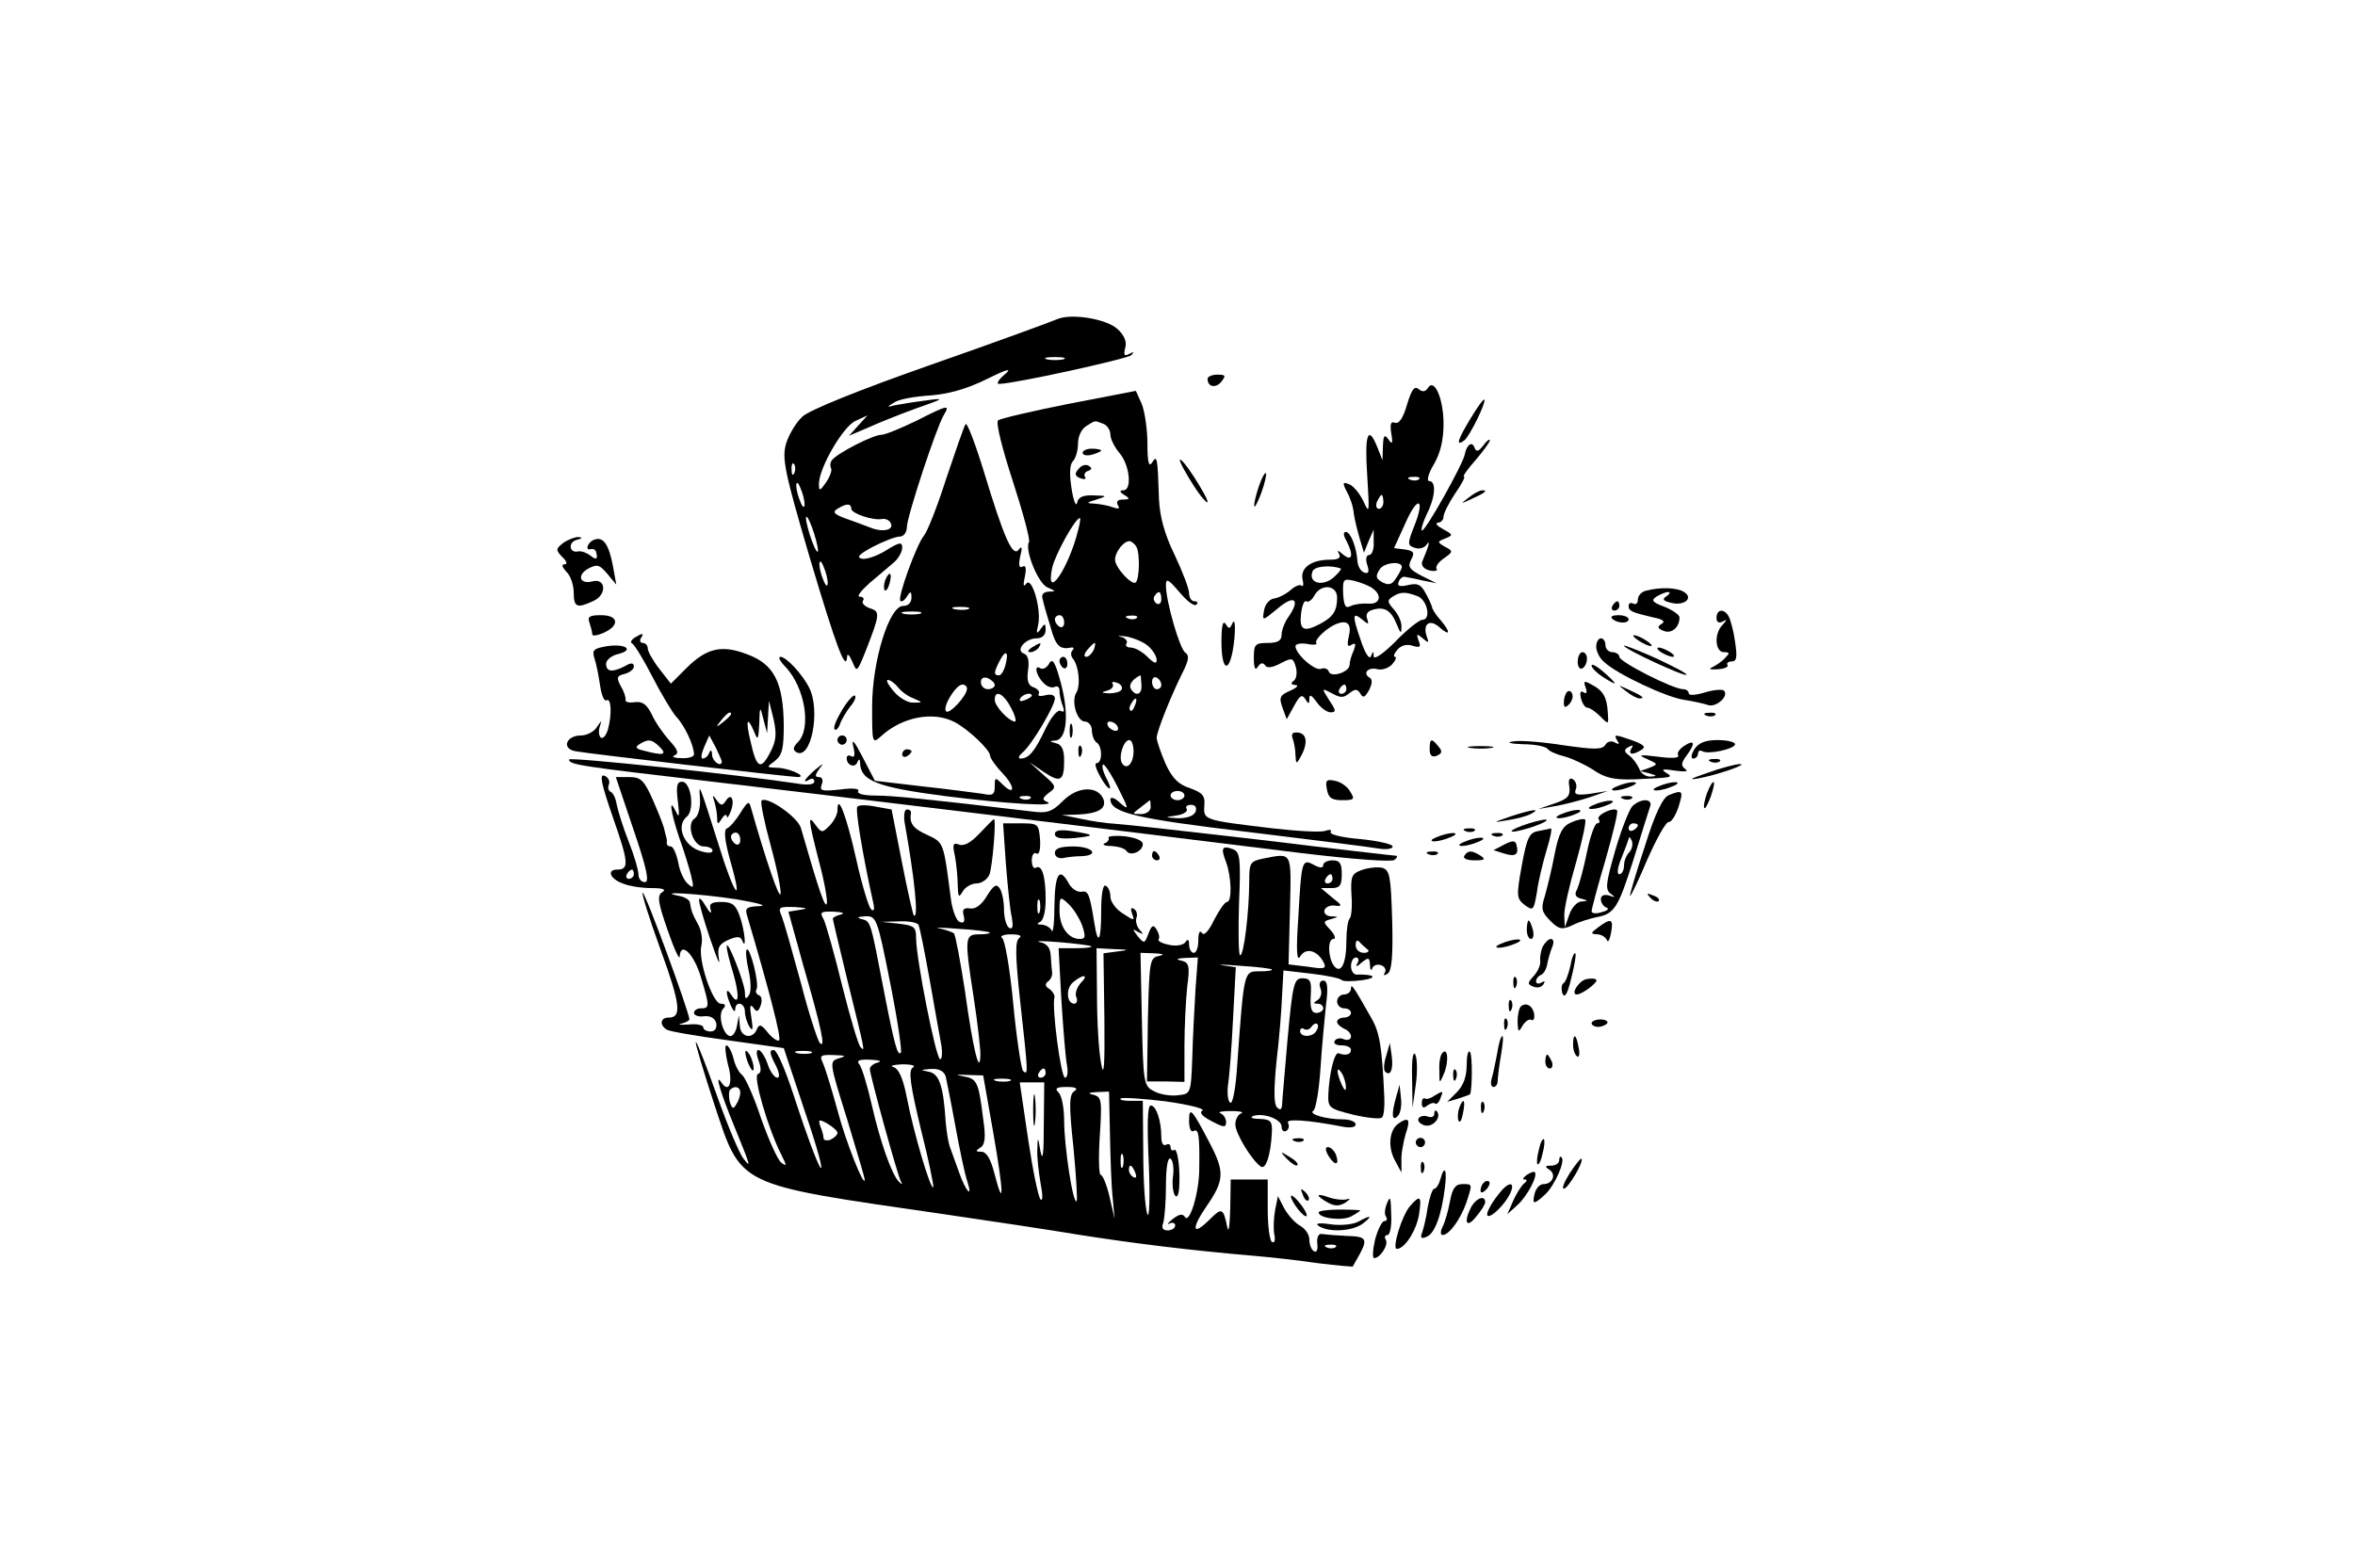 <?xml version="1.0" standalone="no"?>
<!DOCTYPE svg PUBLIC "-//W3C//DTD SVG 20010904//EN"
 "http://www.w3.org/TR/2001/REC-SVG-20010904/DTD/svg10.dtd">
<svg version="1.0" xmlns="http://www.w3.org/2000/svg"
 width="509pt" height="339pt" viewBox="0 0 509 339"
 preserveAspectRatio="xMidYMid meet">

<g transform="translate(0,339) scale(0.1,-0.1)"
fill="#000000" stroke="none">
<path d="M2285 2700 c-11 -5 -134 -50 -274 -99 -154 -54 -263 -98 -277 -112
-14 -13 -29 -39 -35 -58 -9 -32 -4 -59 51 -246 58 -195 79 -251 81 -214 0 7 5
3 11 -11 10 -24 10 -24 28 20 32 82 33 88 10 95 -11 4 -18 11 -15 16 4 5 0 9
-7 9 -7 0 3 13 22 30 19 16 43 36 53 45 9 8 17 22 17 31 0 13 -6 12 -35 -6
-19 -12 -43 -20 -52 -18 -13 3 -6 10 24 26 23 12 49 22 58 22 8 0 15 9 15 20
0 22 63 214 80 243 14 23 9 22 -60 -13 -33 -16 -67 -30 -75 -30 -18 0 -96 -40
-107 -55 -4 -5 -4 -13 -2 -17 3 -4 -2 -18 -10 -30 -14 -20 -16 -21 -16 -4 0
34 52 124 79 136 l26 12 -20 -22 -20 -22 40 17 c22 10 69 29 105 42 63 22 63
23 20 17 -25 -3 -54 -8 -65 -10 -19 -5 -19 -4 -2 6 10 7 45 13 77 15 40 3 79
14 122 35 46 23 57 25 39 10 -13 -11 -18 -20 -12 -20 32 0 277 54 286 62 7 8
6 8 -4 3 -11 -6 -13 -3 -9 13 4 13 -2 27 -16 40 -24 23 -101 35 -131 22z m13
-87 c-10 -2 -26 -2 -35 0 -10 3 -2 5 17 5 19 0 27 -2 18 -5z m-581 -245 c-3
-8 -6 -5 -6 6 -1 11 2 17 5 13 3 -3 4 -12 1 -19z m22 -68 c0 -9 -4 -8 -9 5 -5
11 -9 27 -9 35 0 9 4 8 9 -5 5 -11 9 -27 9 -35z m101 -10 c0 -10 47 -26 67
-22 6 1 14 -2 17 -7 11 -16 -14 -23 -42 -12 -15 6 -40 15 -57 21 -23 9 -26 13
-15 20 19 12 30 12 30 0z m-72 -90 c0 -8 -6 1 -13 20 -7 19 -13 42 -13 50 0 8
6 -1 13 -20 7 -19 13 -42 13 -50z m21 -70 c0 -9 -4 -8 -9 5 -5 11 -9 27 -9 35
0 9 4 8 9 -5 5 -11 9 -27 9 -35z"/>
<path d="M2610 2571 c0 -18 18 -21 30 -6 10 13 9 15 -9 15 -11 0 -21 -4 -21
-9z"/>
<path d="M3041 2515 c-8 -28 -17 -42 -26 -39 -9 4 -11 -3 -8 -23 4 -22 2 -25
-6 -13 -9 12 -11 9 -12 -15 l-1 -30 -11 28 c-20 50 -28 28 -22 -60 5 -82 5
-86 -8 -57 -8 17 -22 34 -31 37 -14 6 -15 3 -5 -16 7 -12 14 -33 15 -47 2 -14
8 -38 13 -55 l9 -30 10 25 11 25 0 -27 c1 -16 -4 -28 -10 -28 -6 0 -8 -9 -4
-21 5 -15 3 -20 -6 -17 -8 3 -14 13 -15 24 -2 31 -15 64 -25 64 -6 0 -6 -7 1
-19 16 -31 13 -46 -7 -30 -11 10 -14 10 -9 2 5 -9 -1 -13 -19 -13 -40 0 -64
-17 -60 -41 3 -12 2 -19 -2 -15 -4 3 -14 -1 -24 -10 -9 -8 -26 -17 -36 -18
-10 -2 -19 -13 -21 -26 -4 -23 -4 -23 29 4 36 31 50 21 25 -16 -9 -12 -16 -30
-16 -40 0 -13 -8 -18 -30 -18 -27 0 -30 -3 -30 -32 0 -23 3 -29 9 -19 5 8 11
9 15 3 4 -7 15 -6 34 4 25 13 27 12 33 -9 3 -12 1 -25 -5 -29 -7 -5 -6 -8 4
-9 8 0 3 -6 -11 -12 -23 -10 -25 -15 -17 -37 l9 -25 16 29 c12 22 17 26 24 15
7 -12 9 -12 9 1 0 10 5 7 16 -8 8 -12 22 -22 30 -22 12 0 12 4 -3 26 -17 27
-17 27 6 15 18 -10 25 -10 37 0 13 10 17 10 24 0 6 -11 10 -9 19 7 7 14 8 23
1 27 -16 10 -2 24 18 18 10 -2 24 3 31 11 8 9 10 16 6 16 -4 0 -2 7 5 15 8 10
21 13 33 9 16 -5 19 -3 13 11 -5 15 -4 16 9 5 13 -11 14 -10 9 3 -10 28 6 40
27 21 24 -21 25 -11 2 16 -10 11 -18 24 -18 28 -1 4 -7 18 -14 30 -10 19 -18
22 -38 17 -18 -4 -24 -2 -20 7 2 7 9 12 13 11 5 -1 23 -4 39 -8 l30 -6 -32 16
c-27 14 -31 20 -23 35 8 15 6 19 -13 22 l-24 3 25 55 c27 61 43 52 18 -9 -14
-36 -14 -40 1 -45 9 -4 21 -1 26 6 9 13 6 -1 -9 -36 -3 -8 3 -16 15 -19 12 -3
19 -1 16 3 -3 5 4 15 16 23 20 14 20 16 2 25 -17 10 -17 11 1 18 17 7 17 8 -5
20 -13 7 -18 13 -11 14 6 0 12 6 12 13 0 7 11 29 25 50 14 20 23 37 19 37 -3
0 8 16 25 35 17 20 31 39 31 43 0 4 -7 -1 -14 -11 -10 -13 -15 -15 -19 -5 -5
15 -17 7 -21 -14 -3 -20 -87 -170 -93 -165 -2 3 3 19 11 36 18 35 21 71 5 71
-6 0 -2 16 10 36 14 24 21 52 21 88 0 54 -20 100 -34 77 -5 -8 -12 -9 -20 -2
-9 7 -15 -1 -25 -34z m26 -161 c-3 -3 -12 -4 -19 -1 -8 3 -5 6 6 6 11 1 17 -2
13 -5z m-77 -49 c0 -8 -4 -15 -10 -15 -5 0 -7 7 -4 15 4 8 8 15 10 15 2 0 4
-7 4 -15z m40 -141 c0 -2 -5 -13 -12 -23 -9 -15 -16 -17 -30 -10 -14 8 -16 13
-6 28 9 15 48 19 48 5z m-132 -3 c2 0 -3 -8 -12 -16 -24 -25 -60 -17 -49 10 4
11 38 14 61 6z m70 -44 c20 -15 14 -34 -10 -32 -13 1 -30 -1 -38 -5 -12 -6
-15 -1 -17 26 -1 32 0 34 25 28 15 -4 33 -11 40 -17z m-78 -19 c0 -29 -9 -42
-37 -57 -35 -18 -45 -14 -41 22 2 17 7 30 11 27 5 -3 13 3 18 13 15 26 49 22
49 -5z m174 3 c21 -8 30 -51 10 -51 -6 0 -33 -21 -58 -47 -26 -26 -46 -40 -47
-32 0 12 -1 12 -6 0 -3 -8 -13 7 -22 35 -19 55 -18 62 4 44 13 -11 14 -10 10
2 -4 10 1 17 13 20 25 7 39 -2 51 -32 8 -20 10 -21 10 -6 1 11 -7 28 -16 38
-15 17 -15 20 -3 28 17 11 28 11 54 1z m-149 -88 c-4 -18 -2 -23 6 -17 9 5 10
2 5 -12 -5 -10 -9 -25 -9 -31 0 -16 -40 -29 -45 -15 -2 6 -9 9 -17 6 -13 -5
-55 32 -55 49 0 5 11 7 25 5 13 -3 23 -2 20 2 -5 7 25 35 46 42 22 8 31 -2 24
-29z m-5 -113 c0 -5 -5 -10 -11 -10 -5 0 -7 5 -4 10 3 6 8 10 11 10 2 0 4 -4
4 -10z"/>
<path d="M2310 2517 c-80 -16 -149 -32 -153 -36 -5 -5 10 -64 32 -131 22 -68
38 -127 35 -132 -10 -16 20 -90 40 -98 18 -8 19 -9 3 -9 -13 -1 -17 -7 -13
-18 2 -10 10 -37 17 -60 11 -40 20 -48 44 -43 6 1 7 -2 3 -6 -4 -4 -4 -12 1
-18 13 -16 17 -59 7 -74 -11 -19 2 -62 19 -62 8 0 15 -9 15 -19 0 -11 5 -23
10 -26 13 -8 13 -45 0 -45 -5 0 -1 -13 8 -29 19 -34 30 -34 12 -1 -6 12 -9 24
-6 27 2 3 17 -19 32 -49 24 -48 25 -51 5 -34 -11 11 -21 14 -21 8 0 -29 55
-42 300 -71 140 -17 267 -33 283 -36 15 -2 27 0 27 5 0 5 -31 12 -70 16 -38 3
-67 10 -64 15 3 5 -2 6 -11 3 -9 -4 -59 -1 -113 5 -151 18 -151 18 -149 49 2
22 -4 28 -31 38 -25 8 -38 21 -53 53 -10 24 -19 49 -19 56 0 13 30 89 57 143
12 24 14 35 5 41 -12 7 -42 111 -42 145 0 17 5 14 29 -14 16 -19 32 -32 37
-27 4 4 2 7 -4 7 -7 0 -12 8 -12 18 0 9 -14 46 -31 82 -22 45 -32 82 -34 120
-3 93 -4 97 -15 80 -7 -11 -10 1 -10 41 0 31 -6 70 -12 85 l-13 29 -145 -28z
m74 -43 c9 -3 16 -14 16 -24 0 -9 9 -27 20 -40 22 -26 27 -80 8 -80 -9 0 -8
-4 2 -10 13 -8 12 -10 -3 -10 -11 0 -15 -4 -11 -12 5 -8 2 -9 -10 -5 -10 4
-27 7 -39 8 -20 1 -20 2 3 9 24 8 24 8 -7 9 -22 1 -33 -4 -35 -16 -2 -10 -8 4
-12 31 -5 31 -4 52 3 59 6 6 11 23 11 39 0 15 8 31 18 37 21 13 17 12 36 5z
m-54 -231 c-21 -84 -71 -155 -56 -81 6 28 50 108 60 108 2 0 0 -12 -4 -27z
m126 -35 c8 -13 7 -68 -1 -77 -8 -8 -45 32 -45 49 0 16 18 40 31 40 4 0 11 -5
15 -12z m54 -114 c0 -8 -5 -12 -10 -9 -6 4 -8 11 -5 16 9 14 15 11 15 -7z
m-210 -50 c0 -8 -4 -12 -10 -9 -5 3 -10 10 -10 16 0 5 5 9 10 9 6 0 10 -7 10
-16z m157 10 c-3 -3 -12 -4 -19 -1 -8 3 -5 6 6 6 11 1 17 -2 13 -5z m25 -61
c10 -9 18 -22 18 -30 0 -9 -6 -7 -20 7 -11 11 -27 20 -36 20 -8 0 -13 4 -9 9
3 5 -3 12 -12 14 -10 2 -5 3 11 1 16 -3 38 -12 48 -21z m-118 -8 c-4 -8 -11
-15 -16 -15 -6 0 -5 6 2 15 7 8 14 15 16 15 2 0 1 -7 -2 -15z m103 -75 c2 -22
-12 -27 -23 -9 -5 9 5 22 21 29 1 0 1 -9 2 -20z m43 -1 c0 -5 -4 -9 -10 -9 -5
0 -10 7 -10 16 0 8 5 12 10 9 6 -3 10 -10 10 -16z m-86 -10 c-3 -5 -15 -8 -27
-8 -17 1 -18 2 -4 6 9 2 15 9 12 14 -3 5 1 6 9 3 9 -3 13 -10 10 -15z m29 -34
c-3 -9 -8 -14 -10 -11 -3 3 -2 9 2 15 9 16 15 13 8 -4z m-38 -45 c3 -5 2 -10
-4 -10 -5 0 -13 5 -16 10 -3 6 -2 10 4 10 5 0 13 -4 16 -10z m35 -54 c0 -27
-15 -42 -25 -26 -8 13 3 50 16 50 5 0 9 -11 9 -24z m110 -96 c0 -5 -7 -10 -15
-10 -8 0 -15 5 -15 10 0 6 7 10 15 10 8 0 15 -4 15 -10z m-73 -25 c0 -8 -9
-15 -21 -15 -20 0 -20 0 0 15 10 8 19 15 20 15 0 0 1 -7 1 -15z m97 -10 c-4
-9 -18 -14 -38 -14 -30 2 -30 2 -3 6 15 2 25 9 22 14 -4 5 1 9 9 9 10 0 13 -6
10 -15z"/>
<path d="M2340 2411 c0 -5 9 -7 20 -4 11 3 20 7 20 9 0 2 -9 4 -20 4 -11 0
-20 -4 -20 -9z"/>
<path d="M2331 2376 c-9 -10 -8 -15 4 -20 9 -3 14 -2 10 3 -3 5 0 11 7 13 8 3
9 6 1 11 -6 4 -16 1 -22 -7z"/>
<path d="M3177 2483 c-27 -45 -31 -59 -12 -45 11 8 48 83 43 88 -2 2 -16 -18
-31 -43z"/>
<path d="M2087 2473 c-4 -6 -22 -59 -42 -118 -19 -60 -41 -115 -48 -123 -16
-19 -58 -135 -51 -141 3 -3 9 1 14 9 8 13 10 12 10 -2 0 -11 -7 -18 -18 -18
-30 0 -67 -119 -67 -217 0 -81 0 -82 20 -64 45 41 112 54 158 30 29 -15 77
-60 77 -73 0 -5 12 -22 27 -38 28 -29 27 -51 -1 -23 -15 15 -16 15 -16 -5 0
-18 -4 -21 -27 -16 -16 2 -74 10 -130 16 l-102 12 -27 52 c-17 33 -24 41 -20
23 5 -19 3 -26 -4 -22 -5 3 -10 2 -10 -4 0 -16 18 -22 23 -9 4 9 6 7 6 -3 2
-37 37 -51 183 -70 135 -17 249 -24 220 -12 -10 4 -9 8 5 19 17 12 16 15 -12
39 l-30 27 31 -21 c36 -24 44 -20 44 25 0 23 -5 34 -17 37 -15 4 -16 5 -2 6
25 2 30 57 12 124 -12 45 -18 55 -25 43 -5 -9 -13 -14 -19 -11 -15 10 -10 -15
6 -31 8 -9 19 -12 25 -9 5 3 10 0 10 -9 0 -8 3 -22 7 -32 4 -11 3 -15 -4 -11
-7 4 -21 -13 -34 -40 -23 -48 -35 -63 -54 -63 -5 1 -3 6 5 13 19 15 70 101 70
117 0 7 -8 10 -20 7 -11 -3 -18 -2 -15 3 3 4 -2 11 -11 14 -12 4 -15 15 -12
37 3 20 0 33 -9 36 -19 7 3 33 28 33 11 0 19 7 19 18 0 15 -2 15 -11 2 -8 -12
-10 -10 -5 10 7 34 -14 105 -26 88 -6 -8 -7 -3 -3 15 4 19 2 26 -5 22 -7 -4
-9 3 -5 22 5 19 4 24 -3 15 -13 -18 -32 25 -75 167 -19 62 -37 109 -40 104z
m6 -400 c-7 -2 -21 -2 -30 0 -10 3 -4 5 12 5 17 0 24 -2 18 -5z m-105 -10
c-10 -2 -26 -2 -35 0 -10 3 -2 5 17 5 19 0 27 -2 18 -5z m185 -111 c-3 -12 -9
-22 -14 -22 -12 0 -11 7 2 32 13 25 20 19 12 -10z m-23 -43 c0 -5 -7 -9 -15
-9 -8 0 -15 7 -15 15 0 9 6 12 15 9 8 -4 15 -10 15 -15z m-209 -5 c7 -9 22
-20 34 -24 20 -9 20 -9 -1 -9 -11 -1 -30 10 -42 24 -12 14 -18 25 -13 25 5 0
15 -7 22 -16z m149 -3 c0 -15 -38 -56 -45 -49 -9 9 21 58 35 58 6 0 10 -4 10
-9z m95 -41 c9 -16 12 -30 9 -30 -13 0 -44 33 -44 47 0 23 19 14 35 -17z m45
26 c0 -2 -7 -7 -16 -10 -8 -3 -12 -2 -9 4 6 10 25 14 25 6z m-3 -222 c-3 -3
-12 -4 -19 -1 -8 3 -5 6 6 6 11 1 17 -2 13 -5z"/>
<path d="M2550 2395 c0 -5 14 -30 30 -55 16 -25 30 -40 30 -35 0 6 -14 30 -30
55 -16 25 -30 41 -30 35z"/>
<path d="M2721 2339 c-6 -18 -11 -37 -10 -43 0 -6 7 7 15 28 8 22 12 41 10 43
-2 2 -9 -10 -15 -28z"/>
<path d="M3174 2314 c-18 -14 -18 -14 6 -3 31 14 36 19 24 19 -6 0 -19 -7 -30
-16z"/>
<path d="M1217 2216 c-16 -13 -16 -15 -2 -30 10 -9 12 -16 5 -16 -7 0 -5 -6 4
-16 9 -8 16 -29 16 -45 0 -32 7 -35 43 -18 29 13 27 50 -3 42 -27 -7 -34 14
-8 28 19 10 24 8 41 -12 l19 -23 -7 39 c-9 48 -21 66 -41 58 -14 -5 -21 -25
-6 -20 4 1 8 -1 10 -5 5 -17 1 -20 -12 -9 -8 6 -19 10 -26 9 -20 -5 -23 20 -3
25 12 3 13 5 3 6 -8 0 -23 -6 -33 -13z"/>
<path d="M1913 2135 c-3 -9 -3 -18 -1 -21 3 -3 8 4 11 16 6 23 -1 27 -10 5z"/>
<path d="M3558 2113 c-10 -2 -18 -11 -18 -19 0 -8 -4 -12 -10 -9 -5 3 -10 1
-10 -5 0 -11 7 -14 54 -25 21 -4 26 -9 17 -14 -10 -6 -8 -10 5 -15 17 -7 34 8
34 29 0 6 -15 16 -32 23 -27 10 -30 14 -18 22 8 5 20 10 25 10 6 0 4 -4 -3 -9
-10 -6 -8 -10 9 -14 29 -8 50 10 29 23 -15 10 -52 11 -82 3z"/>
<path d="M3485 2080 c-3 -5 -1 -10 4 -10 6 0 11 5 11 10 0 6 -2 10 -4 10 -3 0
-8 -4 -11 -10z"/>
<path d="M3710 2054 c0 -9 5 -12 13 -8 10 6 10 4 0 -7 -19 -19 -16 -59 3 -59
13 0 13 -2 2 -13 -7 -8 -20 -16 -28 -20 -8 -3 -3 -5 12 -4 15 1 24 5 22 9 -3
4 1 8 9 8 11 0 12 10 7 43 -3 23 -10 48 -14 55 -10 17 -26 15 -26 -4z"/>
<path d="M1274 2044 c3 -9 6 -20 6 -25 0 -5 11 -3 25 3 35 16 32 38 -6 38 -24
0 -30 -3 -25 -16z"/>
<path d="M3484 2053 c10 -11 36 -12 36 -2 0 5 -10 9 -22 9 -12 0 -18 -3 -14
-7z"/>
<path d="M2640 2003 c0 -58 14 -71 24 -22 7 38 7 80 -1 60 -5 -11 -7 -11 -14
0 -6 9 -9 -5 -9 -38z"/>
<path d="M1371 2011 c-7 -5 -9 -10 -5 -12 5 -2 25 -35 44 -72 19 -37 43 -77
52 -87 18 -19 38 -62 38 -81 0 -5 -12 -9 -27 -8 -16 0 -22 3 -15 6 10 4 7 12
-11 32 -13 14 -31 40 -38 56 -11 22 -20 29 -37 27 -12 -2 -21 0 -20 5 1 4 -3
18 -10 29 -10 19 -9 23 8 27 11 3 20 10 20 16 0 8 -6 9 -19 1 -27 -14 -41 -13
-41 5 0 8 12 18 26 21 36 9 16 23 -24 17 -29 -5 -33 -8 -27 -27 4 -11 9 -38
12 -58 3 -21 9 -35 14 -32 10 6 12 -30 3 -63 -4 -13 -10 -20 -15 -18 -4 3 -6
13 -3 23 5 16 5 16 -6 0 -6 -10 -22 -18 -34 -18 -32 0 -43 -28 -13 -34 24 -5
465 -56 482 -56 21 1 -21 20 -45 20 -24 1 -24 1 -5 15 16 13 19 27 19 78 -1
91 -21 131 -78 152 -56 22 -89 14 -133 -30 l-33 -33 -25 32 c-14 18 -25 38
-25 44 0 7 -5 12 -11 12 -5 0 -7 5 -4 10 8 12 4 12 -14 1z m293 -249 c-20 -38
-29 -33 -42 26 -11 46 -7 55 8 20 8 -20 9 -18 11 17 1 39 2 39 9 10 l8 -30 2
35 2 35 10 -40 c7 -32 6 -47 -8 -73z m-84 84 c0 -2 -8 -10 -17 -17 -16 -13
-17 -12 -4 4 13 16 21 21 21 13z m-20 -102 c0 -14 -20 -1 -21 14 0 10 -3 12
-6 5 -2 -7 -9 -13 -14 -13 -5 0 -3 11 3 25 l11 25 14 -26 c7 -15 13 -28 13
-30z m-134 31 c17 -17 7 -19 -34 -8 -18 4 -20 8 -10 14 19 12 27 11 44 -6z"/>
<path d="M3530 2016 c0 -3 9 -10 20 -16 11 -6 20 -8 20 -6 0 3 -9 10 -20 16
-11 6 -20 8 -20 6z"/>
<path d="M3450 1992 c0 -11 8 -26 18 -34 28 -26 135 -76 172 -81 19 -3 42 -8
51 -11 17 -7 47 19 35 31 -3 3 -22 2 -41 -4 -20 -6 -35 -7 -35 -2 0 5 -6 9
-12 9 -22 0 -138 59 -138 70 0 5 -7 10 -15 10 -8 0 -15 7 -15 15 0 8 -4 15
-10 15 -5 0 -10 -8 -10 -18z"/>
<path d="M2230 1990 c-9 -6 -10 -10 -3 -10 6 0 15 5 18 10 8 12 4 12 -15 0z"/>
<path d="M3510 1994 c0 -7 130 -67 135 -63 2 3 -28 18 -66 36 -38 17 -69 29
-69 27z"/>
<path d="M3590 1980 c8 -5 20 -10 25 -10 6 0 3 5 -5 10 -8 5 -19 10 -25 10 -5
0 -3 -5 5 -10z"/>
<path d="M3410 1959 c0 -11 5 -17 10 -14 6 3 10 13 10 21 0 8 -4 14 -10 14 -5
0 -10 -9 -10 -21z"/>
<path d="M1698 1948 c42 -45 56 -132 27 -162 -11 -11 -12 -17 -4 -22 32 -19
53 90 28 139 -15 30 -50 67 -62 67 -6 0 -1 -10 11 -22z"/>
<path d="M2290 1961 c0 -6 4 -12 8 -15 5 -3 9 1 9 9 0 8 -4 15 -9 15 -4 0 -8
-4 -8 -9z"/>
<path d="M3440 1951 c0 -5 11 -16 25 -25 14 -9 25 -15 25 -13 0 2 -11 13 -25
25 -14 12 -25 18 -25 13z"/>
<path d="M3427 1904 c4 -11 2 -15 -4 -11 -7 5 -9 0 -6 -13 3 -11 9 -20 14 -20
5 0 17 -8 28 -19 18 -18 18 -18 16 9 -2 33 -10 47 -35 60 -16 9 -18 8 -13 -6z"/>
<path d="M3514 1896 c11 -9 24 -16 30 -16 12 0 7 5 -24 19 -24 11 -24 11 -6
-3z"/>
<path d="M3387 1894 c-4 -4 -7 -14 -7 -23 0 -11 3 -12 11 -4 6 6 10 16 7 23
-2 6 -7 8 -11 4z"/>
<path d="M1820 1855 c-12 -20 -20 -39 -16 -42 3 -3 9 3 12 13 4 10 14 27 22
37 8 9 13 20 10 23 -3 3 -16 -11 -28 -31z"/>
<path d="M3688 1843 c7 -3 16 -2 19 1 4 3 -2 6 -13 5 -11 0 -14 -3 -6 -6z"/>
<path d="M2312 1810 c0 -14 2 -19 5 -12 2 6 2 18 0 25 -3 6 -5 1 -5 -13z"/>
<path d="M2794 1793 c3 -8 6 -24 6 -36 1 -18 2 -19 9 -7 18 30 17 53 -2 56
-13 2 -17 -2 -13 -13z"/>
<path d="M1810 1790 c0 -5 5 -10 10 -10 6 0 10 5 10 10 0 6 -4 10 -10 10 -5 0
-10 -4 -10 -10z"/>
<path d="M3496 1788 c5 -7 3 -8 -6 -3 -7 4 -16 2 -20 -5 -7 -11 -23 -11 -92
-1 -45 7 -94 11 -108 8 -15 -2 -7 -5 22 -6 26 0 49 -5 53 -10 3 -5 19 -12 35
-16 16 -4 44 -17 63 -29 26 -18 45 -22 88 -21 88 4 86 4 69 15 -11 7 -5 8 20
4 22 -3 30 -2 23 3 -10 7 -10 13 2 29 20 27 18 36 -4 22 -11 -7 -17 -16 -14
-21 4 -6 -14 -7 -43 -3 -41 5 -45 4 -24 -5 24 -11 24 -11 5 -19 l-20 -7 20 -5
c17 -5 17 -6 2 -7 -10 0 -21 7 -24 17 -4 9 -13 22 -21 28 -12 9 -13 13 -2 19
9 5 11 4 6 -3 -8 -14 3 -15 22 -3 10 6 5 11 -19 20 -40 14 -42 14 -33 -1z"/>
<path d="M3090 1770 c0 -13 5 -18 15 -14 12 5 13 10 4 20 -15 19 -19 18 -19
-6z"/>
<path d="M3662 1770 c-7 -12 -8 -20 -2 -20 5 0 10 5 10 11 0 5 4 8 9 5 13 -8
71 5 71 15 0 5 -17 9 -38 9 -26 0 -41 -6 -50 -20z"/>
<path d="M2331 1764 c0 -11 3 -14 6 -6 3 7 2 16 -1 19 -3 4 -6 -2 -5 -13z"/>
<path d="M3178 1773 c12 -2 32 -2 45 0 12 2 2 4 -23 4 -25 0 -35 -2 -22 -4z"/>
<path d="M1950 1759 c0 -5 5 -7 10 -4 6 3 10 8 10 11 0 2 -4 4 -10 4 -5 0 -10
-5 -10 -11z"/>
<path d="M1230 1748 c0 -11 18 -14 310 -48 239 -28 746 -89 1270 -154 116 -14
199 -20 204 -15 6 5 7 9 3 9 -4 0 -135 15 -290 34 -155 18 -298 34 -317 35
-19 1 -53 6 -75 11 l-40 8 35 1 c44 2 62 13 55 33 -12 30 -56 28 -87 -3 -25
-25 -35 -28 -71 -23 -228 27 -298 34 -335 34 -25 0 -41 4 -37 10 3 5 -12 7
-40 3 -39 -4 -44 -3 -39 11 4 9 1 16 -6 16 -9 0 -9 4 1 18 11 14 10 13 -9 -2
-23 -20 -30 -32 -12 -21 6 3 10 1 10 -5 0 -6 -14 -8 -37 -4 -125 19 -493 58
-493 52z"/>
<path d="M3698 1743 c7 -3 16 -2 19 1 4 3 -2 6 -13 5 -11 0 -14 -3 -6 -6z"/>
<path d="M3690 1719 c-35 -12 -43 -16 -20 -12 40 7 112 32 90 31 -8 0 -40 -8
-70 -19z"/>
<path d="M1325 1622 c34 -97 35 -112 9 -112 -23 0 -16 -20 12 -30 14 -6 42
-10 62 -10 25 0 33 -3 23 -9 -11 -7 -9 -22 12 -82 14 -41 26 -66 26 -57 2 34
31 6 46 -45 19 -63 19 -67 0 -67 -8 0 -15 -4 -15 -10 0 -5 10 -9 22 -7 14 1
23 -4 26 -15 2 -11 -3 -18 -12 -18 -9 0 -16 4 -16 9 0 5 -15 8 -32 6 -18 -1
-25 0 -15 2 9 2 17 7 17 9 0 15 -95 274 -101 274 -3 0 14 -55 38 -121 44 -121
47 -149 18 -149 -18 0 -20 -16 -4 -26 6 -4 66 -14 132 -23 l121 -17 46 -138
c26 -76 41 -130 33 -120 -7 10 -30 72 -51 136 -22 69 -42 118 -50 118 -9 0 -9
-7 3 -30 10 -19 11 -30 5 -30 -6 0 -16 14 -21 30 -6 17 -15 30 -20 30 -5 0 -4
-11 1 -24 6 -17 5 -26 -2 -28 -11 -4 21 -115 50 -173 13 -26 13 -28 0 -18 -8
7 -27 50 -43 95 -15 46 -34 88 -41 94 -7 5 -16 22 -19 37 -4 15 -11 27 -15 27
-4 0 -2 -18 3 -40 12 -41 3 -65 -14 -40 -15 22 -2 -22 28 -95 36 -88 37 -92
20 -70 -9 11 -35 73 -58 138 -23 64 -43 116 -45 114 -2 -2 16 -61 39 -132 61
-183 43 -174 497 -240 96 -14 229 -34 295 -45 115 -18 235 -33 375 -45 36 -3
98 -10 139 -16 41 -5 75 -8 75 -7 1 2 7 13 14 25 19 35 15 40 -28 41 -22 1
-45 3 -52 4 -8 2 -12 -6 -11 -20 2 -13 -1 -21 -7 -17 -6 3 -10 15 -10 25 0 11
-9 24 -20 30 -11 6 -26 23 -34 37 l-14 27 -6 -30 c-3 -16 -4 -39 -2 -52 3 -13
1 -20 -5 -17 -5 4 -9 35 -9 71 l0 64 -40 0 -40 0 -1 -62 c-1 -35 -3 -54 -6
-43 -9 44 -12 45 -38 19 -38 -38 -42 -22 -6 30 37 54 38 73 6 134 -39 75 -45
81 -45 49 0 -16 4 -26 10 -22 11 6 13 -12 12 -82 0 -51 -21 -120 -31 -104 -5
8 -13 6 -27 -5 -10 -8 -13 -13 -6 -9 6 3 12 1 12 -4 0 -6 -7 -11 -16 -11 -11
0 -14 5 -10 16 3 9 6 45 6 80 0 40 4 63 10 59 5 -3 8 -21 5 -40 -2 -19 1 -37
6 -41 6 -4 9 14 8 50 -1 30 -6 53 -11 50 -4 -3 -8 0 -8 6 0 6 -4 8 -10 5 -6
-3 -10 4 -10 17 0 35 -11 68 -23 68 -7 0 -8 -43 -4 -127 3 -72 1 -119 -3 -108
-5 11 -9 71 -9 133 l-1 112 -27 0 c-14 0 -24 2 -21 5 3 3 47 0 97 -6 50 -7 86
-16 80 -20 -8 -4 0 -13 20 -23 26 -14 31 -14 31 -2 0 8 -6 17 -12 19 -7 3 3 5
22 5 19 0 29 -2 23 -5 -7 -2 -13 -13 -13 -24 0 -19 35 -77 55 -91 11 -8 22 27
24 75 1 23 -3 27 -26 28 -16 0 -22 3 -15 6 21 8 62 -6 62 -23 0 -8 5 -12 10
-9 6 4 7 11 4 17 -7 10 42 7 119 -8 16 -3 27 -1 27 5 0 6 -12 11 -27 11 -39 0
-77 12 -64 19 5 4 12 45 15 91 3 47 9 109 12 138 5 38 3 52 -6 52 -7 0 -10 -7
-6 -17 4 -9 1 -20 -6 -25 -10 -6 -10 -8 0 -8 6 0 12 -4 12 -10 0 -5 -7 -10
-15 -10 -10 0 -14 10 -12 38 2 31 -1 37 -18 37 -18 0 -21 -11 -32 -130 -6 -71
-12 -137 -12 -144 -1 -10 -4 -12 -11 -5 -7 7 -7 39 -1 100 6 49 11 113 12 142
l3 54 60 -7 c34 -4 63 -10 66 -14 3 -3 23 -3 45 0 34 5 26 13 -12 12 -7 -1
-13 8 -13 18 0 11 5 19 11 19 5 0 7 -6 3 -12 -5 -9 -2 -9 9 1 15 12 17 11 18
-5 0 -11 3 -14 5 -7 3 7 12 9 20 6 7 -3 11 -10 7 -16 -4 -6 -1 -7 6 -2 9 5 12
38 10 115 -3 97 -5 109 -22 114 -11 2 -30 0 -44 -5 -22 -8 -24 -14 -22 -54 2
-24 0 -47 -4 -51 -4 -4 -7 -26 -7 -48 0 -50 -12 -73 -27 -54 -13 18 -14 58 -1
58 6 0 3 9 -6 19 -17 18 -17 19 1 24 17 5 17 5 0 6 -10 0 -17 7 -14 14 2 6 13
11 23 9 16 -2 15 1 -6 17 l-25 21 23 0 c18 0 22 6 22 30 0 23 -4 30 -20 30
-11 0 -20 -5 -20 -10 0 -7 -7 -7 -20 0 -26 14 -27 11 -34 -115 -5 -71 -3 -95
4 -83 12 20 36 14 50 -11 8 -15 4 -17 -33 -11 l-42 5 3 118 c3 128 6 123 -57
111 -29 -6 -31 -9 -31 -49 0 -66 -12 -165 -20 -160 -3 2 -4 53 -2 113 4 97 2
110 -13 116 -24 9 -27 3 -15 -28 12 -33 13 -86 2 -86 -5 0 -17 -18 -28 -39
-12 -25 -22 -35 -26 -28 -5 7 -8 0 -8 -15 0 -16 -4 -28 -10 -28 -5 0 -10 8
-10 18 0 11 -3 13 -8 5 -4 -6 -19 -9 -34 -6 -15 3 -26 8 -24 12 3 4 1 13 -4
21 -7 12 -11 10 -18 -9 -8 -21 -9 -22 -23 -5 -12 16 -12 17 1 9 12 -6 12 -5 3
5 -6 7 -9 18 -7 25 3 7 1 16 -5 20 -7 4 -8 0 -4 -11 6 -15 4 -15 -20 1 -15 9
-27 26 -27 36 0 10 -4 21 -10 24 -6 4 -10 -17 -10 -56 0 -64 -7 -75 -15 -23
-10 62 -13 69 -28 66 -9 -1 -21 7 -27 18 -20 37 -30 21 -31 -47 0 -38 -3 -62
-6 -55 -2 6 -12 12 -21 13 -11 0 -12 2 -4 6 7 3 12 23 12 48 0 50 -8 77 -21
69 -5 -3 -9 4 -9 16 0 12 5 18 10 15 6 -4 9 8 8 29 -3 35 -4 36 -42 36 l-38 0
6 -87 c4 -49 9 -101 13 -117 3 -19 2 -26 -6 -22 -6 4 -11 22 -11 39 0 18 -4
38 -9 46 -7 11 -13 8 -28 -16 -11 -19 -25 -29 -36 -27 -14 2 -18 -2 -14 -16 3
-13 0 -17 -9 -13 -7 2 -16 26 -19 51 -16 123 -15 120 -51 137 -31 14 -39 25
-35 48 0 4 -3 7 -9 7 -5 0 -7 -12 -5 -27 22 -123 31 -212 20 -202 -2 3 -14 55
-26 117 l-22 112 -34 6 c-19 4 -37 4 -40 0 -5 -5 12 -107 34 -206 4 -17 2 -22
-5 -15 -5 6 -20 55 -32 110 -21 93 -40 142 -40 103 0 -9 -8 -24 -17 -33 -16
-16 -17 -16 -30 1 -17 24 -17 16 7 -78 12 -44 19 -85 17 -92 -4 -9 -16 25 -56
164 -7 24 -74 70 -85 59 -3 -3 6 -47 20 -98 14 -51 23 -98 21 -104 -3 -10 -31
71 -64 187 -4 15 -7 14 -23 -12 -10 -16 -23 -31 -29 -33 -7 -3 -5 -26 8 -72
28 -98 8 -73 -24 31 -45 142 -45 142 -42 104 1 -18 -4 -36 -11 -41 -20 -12 -4
-61 19 -61 10 0 19 -4 19 -9 0 -6 -11 -6 -29 0 -34 12 -50 54 -27 73 18 14 10
76 -10 76 -11 0 -13 -10 -9 -42 4 -32 3 -38 -4 -23 -16 34 -12 1 7 -56 11 -30
22 -67 26 -83 6 -25 5 -28 -7 -17 -8 6 -18 27 -21 46 -4 19 -11 35 -16 35 -6
0 -9 3 -9 8 1 4 0 9 -1 12 -1 3 -3 12 -5 20 -2 8 -13 36 -25 63 -18 40 -25 47
-50 47 l-29 0 38 -113 c29 -85 35 -114 25 -114 -8 0 -14 7 -14 16 0 9 -9 41
-21 71 -12 30 -23 66 -26 80 -2 14 -8 26 -13 28 -5 2 -7 9 -4 16 3 8 -2 16
-10 19 -11 4 -6 -19 19 -91z m275 -48 c0 -8 -4 -12 -10 -9 -5 3 -10 10 -10 16
0 5 5 9 10 9 6 0 10 -7 10 -16z m-230 -74 c0 -5 -5 -10 -11 -10 -5 0 -7 5 -4
10 3 6 8 10 11 10 2 0 4 -4 4 -10z m1510 -10 c0 -5 -5 -10 -11 -10 -5 0 -7 5
-4 10 3 6 8 10 11 10 2 0 4 -4 4 -10z m-1290 -44 c47 -8 70 -14 52 -15 -27 -1
-32 -4 -28 -18 50 -169 75 -267 70 -272 -3 -3 -14 4 -24 16 -14 18 -19 20 -24
8 -9 -23 -36 -18 -37 8 l-2 22 -4 -22 c-2 -13 -9 -23 -14 -23 -15 0 -28 43
-17 58 8 8 6 12 -4 12 -18 0 -50 96 -42 126 3 12 0 33 -7 45 -13 24 -15 30
-18 48 0 5 -11 12 -23 14 -55 11 43 5 122 -7z m657 -28 c-3 -7 -5 -2 -5 12 0
14 2 19 5 13 2 -7 2 -19 0 -25z m92 -29 c8 -24 7 -29 -5 -29 -25 0 -44 26 -44
61 0 31 1 32 19 15 11 -10 24 -31 30 -47z m-610 34 l-25 -4 31 -112 c41 -142
50 -185 37 -172 -5 6 -24 64 -41 130 -18 66 -36 130 -41 143 -9 21 -7 22 28
21 27 -2 30 -3 11 -6z m89 -10 c-10 -2 -18 -7 -18 -9 0 -3 14 -60 30 -127 41
-166 40 -161 30 -151 -5 5 -23 66 -40 134 -17 69 -35 133 -40 143 -9 15 -6 17
22 16 18 -1 25 -3 16 -6z m106 -148 c16 -80 26 -148 23 -151 -7 -7 -13 13 -37
136 -29 151 -28 148 -48 153 -11 3 -9 5 8 6 24 1 26 -3 54 -144z m61 126 c3
-6 14 -61 25 -123 11 -62 22 -125 25 -140 2 -16 1 -28 -3 -28 -9 0 -52 218
-52 262 0 24 -4 27 -37 31 l-38 4 37 1 c20 1 39 -2 43 -7z m154 -17 c2 -2 -8
-4 -22 -4 -32 0 -33 -5 -12 -140 8 -52 14 -106 14 -120 -1 -49 -16 11 -33 135
-10 66 -21 123 -24 127 -4 3 -18 8 -32 11 -14 2 4 2 40 -1 36 -2 67 -6 69 -8z
m64 -12 c-9 -6 -9 -36 2 -137 17 -154 18 -162 6 -150 -4 6 -14 71 -21 145 -7
74 -18 138 -24 142 -6 4 3 8 19 8 18 0 25 -3 18 -8z m156 -18 c2 -2 -13 -4
-33 -4 l-38 0 6 -112 c4 -62 9 -125 12 -140 3 -16 1 -28 -4 -28 -9 0 -29 152
-23 174 1 5 -4 13 -11 18 -9 5 -10 11 -3 16 6 4 10 13 9 20 -1 6 -2 23 -3 36
-1 17 -8 26 -23 29 -13 3 6 3 42 0 36 -3 67 -7 69 -9z m596 -6 c6 -4 2 -8 -7
-8 -10 0 -18 7 -18 17 0 9 3 12 8 7 4 -5 12 -12 17 -16z m-540 -5 l-30 -4 2
-142 c1 -101 -1 -129 -7 -97 -5 25 -9 91 -9 148 l-1 102 38 -2 c33 -1 34 -2 7
-5z m89 -10 c-19 -4 -20 -12 -23 -137 l-2 -134 40 0 41 -1 0 77 c0 42 3 100 6
129 6 44 4 52 -12 56 -14 3 -11 5 8 6 l27 1 -5 -67 c-2 -38 -6 -104 -7 -148
-3 -80 -3 -80 -32 -83 -15 -2 -39 2 -51 9 -22 11 -23 18 -26 155 l-3 144 30
-1 c20 -1 23 -3 9 -6z m245 -29 c2 -2 -9 -4 -26 -4 -35 0 -34 4 -49 -203 -3
-50 -10 -85 -15 -81 -5 3 -7 20 -5 37 3 18 8 82 11 144 l6 112 -28 4 c-15 2 1
2 37 -1 36 -2 67 -6 69 -8z m-413 -29 c-8 -9 -13 -22 -10 -30 4 -8 1 -15 -4
-15 -17 0 -19 34 -2 47 22 18 34 16 16 -2z m509 -104 c-8 -14 -35 -14 -35 0 0
5 4 8 9 4 5 -3 13 0 16 6 4 5 9 8 12 5 3 -2 2 -9 -2 -15z m-1092 -48 c-7 -2
-21 -2 -30 0 -10 3 -4 5 12 5 17 0 24 -2 18 -5z m60 -11 c-21 -7 -21 -7 18
-132 21 -69 38 -127 38 -130 0 -21 -41 81 -59 150 -13 47 -27 93 -32 103 -7
15 -4 17 24 16 26 -1 29 -2 11 -7z m85 -9 c-10 -2 -18 -9 -18 -14 0 -13 60
-230 67 -243 4 -7 3 -8 -4 -1 -16 16 -41 88 -59 167 -9 40 -21 79 -26 86 -8 9
-2 12 23 11 19 -1 26 -3 17 -6z m75 -11 c-10 -6 -6 -36 17 -132 17 -67 29
-125 27 -127 -6 -5 -43 121 -57 194 -8 42 -18 63 -29 66 -9 3 0 5 19 6 21 0
30 -3 23 -7z m71 -19 c2 -10 12 -58 21 -108 9 -49 20 -103 26 -120 12 -38 -4
-20 -18 20 -6 17 -14 39 -18 50 -5 11 -9 37 -11 59 -5 79 -14 105 -37 109 -19
4 -18 4 5 6 18 1 28 -5 32 -16z m216 7 c0 -5 -5 -10 -11 -10 -5 0 -7 5 -4 10
3 6 8 10 11 10 2 0 4 -4 4 -10z m-113 -130 c22 -126 24 -171 2 -86 -8 31 -17
46 -28 46 -13 0 -13 2 -2 9 10 6 12 22 6 62 -10 80 -13 87 -43 92 -19 4 -17 4
8 3 l35 -1 22 -125z m36 113 c-7 -2 -21 -2 -30 0 -10 3 -4 5 12 5 17 0 24 -2
18 -5z m73 -95 c0 -61 -2 -81 -7 -58 -6 34 -6 34 -7 5 -1 -16 3 -49 7 -73 5
-25 5 -40 0 -35 -5 5 -17 64 -27 131 l-18 122 26 0 27 0 -1 -92z m-656 70 c0
-7 -4 -19 -9 -26 -6 -11 -9 -9 -14 7 -2 11 -2 22 1 25 10 10 22 6 22 -6z m722
3 c-11 -7 -12 -29 -2 -121 6 -62 9 -114 7 -117 -8 -7 -27 120 -27 173 0 28 -5
55 -12 62 -9 9 -5 12 18 12 19 0 25 -3 16 -9z m77 -93 c1 -51 3 -113 6 -138
l4 -45 -11 48 c-6 26 -15 47 -19 47 -4 0 -5 38 -2 84 5 77 4 84 -13 89 -14 3
-12 5 7 6 l26 1 2 -92z m-589 3 c0 -5 -7 -11 -15 -15 -8 -3 -15 -1 -15 3 0 5
-3 17 -7 26 -5 15 -3 16 15 6 12 -7 22 -16 22 -20z m617 -73 c-3 -7 -5 -2 -5
12 0 14 2 19 5 13 2 -7 2 -19 0 -25z m27 -14 c3 -8 2 -12 -4 -9 -6 3 -10 10
-10 16 0 14 7 11 14 -7z m433 -160 c-3 -3 -12 -4 -19 -1 -8 3 -5 6 6 6 11 1
17 -2 13 -5z"/>
<path d="M1511 1445 c-1 -5 10 -44 24 -85 14 -41 22 -61 19 -44 -4 25 -1 32
20 42 19 8 26 8 30 -1 10 -25 6 21 -5 52 -9 25 -16 31 -40 31 -22 0 -27 -4
-23 -17 3 -10 -2 -7 -10 7 -8 14 -15 21 -15 15z"/>
<path d="M1571 1344 c-1 -6 6 -33 14 -59 14 -49 12 -72 -5 -45 -12 18 -12 2 0
-25 5 -11 9 -14 9 -7 1 19 21 14 21 -5 0 -10 5 -25 10 -33 7 -11 8 -5 4 20 -4
23 -3 31 4 22 7 -11 11 -10 16 4 4 11 2 20 -3 22 -6 2 -9 8 -6 13 7 10 -14 93
-21 86 -3 -2 -1 -23 4 -45 5 -22 6 -46 1 -53 -7 -11 -9 -9 -9 6 -1 22 -39 117
-39 99z"/>
<path d="M2233 990 c0 -30 2 -43 4 -27 2 15 2 39 0 55 -2 15 -4 2 -4 -28z"/>
<path d="M2868 1683 c3 -18 11 -23 33 -23 26 0 28 2 17 19 -6 11 -21 21 -33
23 -18 4 -21 1 -17 -19z"/>
<path d="M3392 1689 c2 -20 -3 -26 -32 -36 l-35 -12 35 6 c19 3 53 12 75 19
l40 14 -37 -6 c-30 -4 -37 -2 -32 10 3 7 0 17 -6 21 -8 5 -11 -1 -8 -16z"/>
<path d="M3495 1690 c-13 -5 -14 -9 -5 -9 8 0 24 4 35 9 13 5 14 9 5 9 -8 0
-24 -4 -35 -9z"/>
<path d="M3585 1690 c-13 -5 -14 -9 -5 -9 8 0 24 4 35 9 13 5 14 9 5 9 -8 0
-24 -4 -35 -9z"/>
<path d="M3689 1674 c-5 -15 -8 -29 -5 -31 2 -2 8 10 14 26 13 38 5 41 -9 5z"/>
<path d="M3607 1671 c-13 -5 -30 -40 -52 -111 -19 -57 -33 -105 -32 -107 2 -1
19 35 38 80 20 45 40 81 46 80 5 -1 15 14 21 33 11 35 9 37 -21 25z"/>
<path d="M1544 1657 c3 -10 6 -26 6 -35 0 -15 2 -15 10 -2 5 8 10 11 11 5 0
-5 4 -1 8 10 10 24 2 43 -10 24 -8 -12 -11 -11 -20 1 -9 13 -10 12 -5 -3z"/>
<path d="M3508 1663 c7 -3 16 -2 19 1 4 3 -2 6 -13 5 -11 0 -14 -3 -6 -6z"/>
<path d="M3445 1650 c-13 -5 -14 -9 -5 -9 8 0 24 4 35 9 13 5 14 9 5 9 -8 0
-24 -4 -35 -9z"/>
<path d="M3528 1647 c-7 -8 -24 -51 -37 -96 -20 -70 -22 -84 -10 -93 11 -8 10
-9 -3 -4 -11 3 -18 0 -18 -8 0 -8 6 -16 12 -18 7 -3 2 -7 -10 -10 -12 -4 -22
-3 -22 2 0 4 13 54 30 111 16 56 28 105 25 107 -7 8 -45 -10 -40 -19 4 -5 2
-9 -3 -9 -5 0 -15 -28 -22 -62 -7 -35 -17 -71 -21 -80 -7 -12 -4 -18 9 -21 15
-4 15 -5 0 -6 -9 0 -21 -13 -26 -28 l-10 -28 -1 25 c-1 14 11 66 25 114 14 49
23 91 20 94 -3 3 -17 0 -30 -6 -19 -8 -27 -23 -36 -69 -6 -32 -16 -72 -21 -90
-9 -27 -7 -35 12 -54 18 -18 25 -20 48 -9 14 7 37 14 51 17 39 7 47 19 80 123
17 55 33 106 36 115 8 19 -19 20 -38 2z m12 -41 c0 -3 -4 -8 -10 -11 -5 -3
-10 -1 -10 4 0 6 5 11 10 11 6 0 10 -2 10 -4z m-19 -59 c-6 -6 -11 -19 -11
-29 0 -10 -5 -18 -10 -18 -6 0 -4 15 5 36 8 20 15 39 16 43 0 3 3 0 6 -7 3 -8
0 -19 -6 -25z"/>
<path d="M3265 1625 c-40 -14 -40 -14 -5 -8 19 3 42 9 50 14 22 12 1 9 -45 -6z"/>
<path d="M3375 1630 c-13 -5 -14 -9 -5 -9 8 0 24 4 35 9 13 5 14 9 5 9 -8 0
-24 -4 -35 -9z"/>
<path d="M2117 1588 c-18 -19 -33 -28 -44 -24 -13 5 -15 1 -9 -25 3 -17 6 -46
6 -63 1 -26 2 -28 11 -13 5 9 19 17 29 17 11 0 23 8 28 18 7 15 16 124 10 121
-2 -1 -16 -15 -31 -31z"/>
<path d="M3290 1605 c-19 -7 -28 -13 -20 -13 8 0 31 6 50 13 19 7 28 13 20 13
-8 0 -31 -6 -50 -13z"/>
<path d="M2280 1587 c0 -9 13 -11 41 -9 47 5 47 7 -3 15 -26 4 -38 2 -38 -6z"/>
<path d="M3168 1593 c7 -3 16 -2 19 1 4 3 -2 6 -13 5 -11 0 -14 -3 -6 -6z"/>
<path d="M3323 1593 c-18 -4 -23 -15 -34 -75 -12 -66 -11 -71 7 -85 18 -13 19
-11 26 29 3 24 13 64 21 91 8 26 12 46 9 46 -4 -1 -17 -4 -29 -6z"/>
<path d="M2396 1579 c2 -4 -2 -10 -8 -12 -7 -3 -1 -6 14 -6 15 -1 29 -5 33
-11 8 -12 35 -1 35 15 0 8 -16 14 -39 17 -22 2 -37 0 -35 -3z"/>
<path d="M3105 1580 c-13 -5 -14 -9 -5 -9 8 0 24 4 35 9 13 5 14 9 5 9 -8 0
-24 -4 -35 -9z"/>
<path d="M3228 1583 c7 -3 16 -2 19 1 4 3 -2 6 -13 5 -11 0 -14 -3 -6 -6z"/>
<path d="M3165 1570 c-13 -5 -14 -9 -5 -9 8 0 24 4 35 9 13 5 14 9 5 9 -8 0
-24 -4 -35 -9z"/>
<path d="M3251 1564 l-23 -12 22 -7 c25 -8 33 -3 28 17 -2 11 -8 12 -27 2z"/>
<path d="M2280 1546 c0 -8 8 -13 18 -11 9 2 27 4 40 4 40 2 23 21 -18 21 -28
0 -40 -4 -40 -14z"/>
<path d="M2490 1540 c0 -5 5 -10 11 -10 5 0 7 5 4 10 -3 6 -8 10 -11 10 -2 0
-4 -4 -4 -10z"/>
<path d="M3088 1543 c7 -3 16 -2 19 1 4 3 -2 6 -13 5 -11 0 -14 -3 -6 -6z"/>
<path d="M3165 1540 c-4 -6 6 -10 22 -10 22 0 25 2 13 10 -19 12 -27 12 -35 0z"/>
<path d="M3567 1449 c7 -7 15 -10 18 -7 3 3 -2 9 -12 12 -14 6 -15 5 -6 -5z"/>
<path d="M3300 1380 c0 -11 4 -20 9 -20 5 0 7 9 4 20 -3 11 -7 20 -9 20 -2 0
-4 -9 -4 -20z"/>
<path d="M3454 1385 c-16 -12 -17 -14 -2 -15 9 0 18 -6 21 -12 2 -7 6 -1 9 15
6 31 0 33 -28 12z"/>
<path d="M3245 1350 c-13 -5 -14 -9 -5 -9 8 0 24 4 35 9 13 5 14 9 5 9 -8 0
-24 -4 -35 -9z"/>
<path d="M3334 1343 c-4 -10 -6 -24 -5 -31 1 -8 -5 -22 -14 -32 -14 -15 -14
-18 -1 -23 9 -4 18 -1 22 5 4 7 3 8 -4 4 -7 -4 -12 -3 -12 3 0 5 5 11 10 13 6
2 12 12 14 23 2 11 7 28 11 38 4 9 3 17 -3 17 -5 0 -13 -8 -18 -17z"/>
<path d="M3394 1301 c-4 -17 -10 -34 -15 -37 -4 -2 -5 -12 -2 -22 5 -11 11 -1
19 33 7 27 11 51 9 54 -3 2 -8 -10 -11 -28z"/>
<path d="M3271 1264 c0 -11 3 -14 6 -6 3 7 2 16 -1 19 -3 4 -6 -2 -5 -13z"/>
<path d="M3428 1273 c-16 -4 -34 -33 -20 -33 12 0 48 28 42 32 -3 3 -12 3 -22
1z"/>
<path d="M2920 1253 c0 -7 -7 -13 -15 -13 -8 0 -15 -7 -15 -15 0 -8 7 -15 15
-15 8 0 15 -4 15 -10 0 -5 -7 -10 -15 -10 -8 0 -15 -4 -15 -9 0 -5 7 -11 15
-15 8 -3 15 -10 15 -17 0 -6 -7 -9 -15 -6 -8 4 -17 2 -20 -3 -4 -6 3 -10 14
-10 12 0 21 -4 21 -10 0 -10 -12 -13 -27 -7 -9 2 -20 -44 -22 -89 -1 -29 2
-31 54 -44 30 -7 58 -10 62 -6 4 4 6 23 5 44 -5 110 -10 140 -28 171 -39 69
-44 76 -44 64z m-11 -213 c0 -10 -3 -8 -9 5 -12 27 -12 43 0 25 5 -8 9 -22 9
-30z"/>
<path d="M3261 1214 c0 -11 3 -14 6 -6 3 7 2 16 -1 19 -3 4 -6 -2 -5 -13z"/>
<path d="M3287 1214 c-4 -4 -7 -19 -7 -33 1 -23 2 -24 11 -8 6 9 14 15 19 12
4 -3 7 3 6 12 -3 19 -18 27 -29 17z"/>
<path d="M3251 1174 c0 -11 3 -14 6 -6 3 7 2 16 -1 19 -3 4 -6 -2 -5 -13z"/>
<path d="M3440 1178 c0 -4 6 -8 14 -8 8 0 17 4 20 8 2 4 -4 8 -15 8 -10 0 -19
-4 -19 -8z"/>
<path d="M3236 1113 c-4 -21 -9 -46 -12 -55 -3 -10 -1 -18 4 -18 5 0 9 6 9 13
0 6 3 31 7 55 4 23 6 42 3 42 -3 0 -8 -17 -11 -37z"/>
<path d="M3400 1131 c0 -11 4 -22 9 -25 4 -3 6 6 3 19 -5 30 -12 33 -12 6z"/>
<path d="M2996 1107 c-5 -15 -6 -31 -2 -34 11 -11 18 5 14 34 l-4 28 -8 -28z"/>
<path d="M1611 1115 c1 -19 18 -51 18 -35 0 8 -4 22 -9 30 -5 8 -9 11 -9 5z"/>
<path d="M3052 1060 l1 -65 7 50 c4 28 3 57 -1 65 -5 9 -8 -11 -7 -50z"/>
<path d="M3118 1114 c-5 -4 -8 -21 -7 -38 0 -30 0 -30 10 -7 11 27 8 57 -3 45z"/>
<path d="M3170 1087 c0 -24 -7 -44 -21 -58 l-21 -21 24 7 c12 4 24 8 25 9 5 4
6 87 0 92 -4 4 -7 -9 -7 -29z"/>
<path d="M3340 1095 c0 -8 4 -15 10 -15 5 0 7 7 4 15 -4 8 -8 15 -10 15 -2 0
-4 -7 -4 -15z"/>
<path d="M3141 1064 c0 -11 3 -14 6 -6 3 7 2 16 -1 19 -3 4 -6 -2 -5 -13z"/>
<path d="M3018 1020 c-11 -38 -10 -56 3 -43 6 6 9 23 7 39 l-3 29 -7 -25z"/>
<path d="M3100 1021 c-8 -6 -17 -8 -20 -6 -4 2 -7 -2 -7 -10 0 -10 4 -12 12
-5 7 5 14 7 17 4 3 -2 8 2 11 11 7 17 7 18 -13 6z"/>
<path d="M3154 995 c-3 -8 -4 -20 -2 -27 3 -7 7 -1 10 15 6 29 1 36 -8 12z"/>
<path d="M3201 994 c0 -11 3 -14 6 -6 3 7 2 16 -1 19 -3 4 -6 -2 -5 -13z"/>
<path d="M3100 982 c0 -6 -6 -9 -14 -6 -8 3 -17 1 -20 -4 -3 -5 3 -12 13 -15
19 -5 38 19 26 31 -3 3 -5 0 -5 -6z"/>
<path d="M3024 962 c-21 -13 -25 -50 -10 -79 l15 -28 0 25 c-1 14 4 40 9 58
11 32 7 38 -14 24z"/>
<path d="M2798 923 c7 -3 16 -2 19 1 4 3 -2 6 -13 5 -11 0 -14 -3 -6 -6z"/>
<path d="M3060 920 c0 -5 5 -10 10 -10 6 0 10 5 10 10 0 6 -4 10 -10 10 -5 0
-10 -4 -10 -10z"/>
<path d="M3326 904 c-4 -14 -5 -28 -3 -31 3 -2 8 8 11 23 4 14 5 28 3 31 -3 2
-8 -8 -11 -23z"/>
<path d="M2872 890 c14 -22 24 -19 15 5 -4 8 -11 15 -17 15 -6 0 -6 -7 2 -20z"/>
<path d="M2782 884 c10 -10 20 -16 22 -13 3 3 -5 11 -17 18 -21 13 -21 12 -5
-5z"/>
<path d="M3370 882 c0 -7 -8 -12 -17 -12 -14 0 -15 -2 -4 -9 15 -10 7 -31 -13
-31 -8 0 -16 -9 -19 -20 -6 -25 -2 -25 23 -2 20 19 44 72 35 80 -3 3 -5 0 -5
-6z"/>
<path d="M3393 854 c-12 -19 -18 -34 -13 -34 9 0 44 59 38 65 -2 1 -13 -13
-25 -31z"/>
<path d="M3071 864 c0 -11 3 -14 6 -6 3 7 2 16 -1 19 -3 4 -6 -2 -5 -13z"/>
<path d="M3113 840 c-3 -11 -9 -20 -13 -20 -4 0 -10 -18 -14 -39 -3 -22 -9
-46 -12 -55 -5 -12 -2 -15 9 -10 18 6 33 48 40 107 5 39 -1 50 -10 17z"/>
<path d="M3300 850 c-8 -6 -10 -10 -5 -10 6 0 6 -3 0 -8 -6 -4 -16 -20 -24
-37 l-13 -30 22 20 c21 19 45 64 37 71 -1 2 -9 -1 -17 -6z"/>
<path d="M3207 833 c-4 -3 -7 -11 -7 -17 0 -6 5 -5 12 2 6 6 9 14 7 17 -3 3
-9 2 -12 -2z"/>
<path d="M3248 819 c-9 -10 -22 -27 -28 -39 -17 -31 7 -22 33 12 23 31 19 51
-5 27z"/>
<path d="M3134 793 c-4 -21 -11 -46 -16 -55 -5 -10 -5 -18 0 -18 14 0 38 33
51 69 14 43 14 41 -9 41 -14 0 -21 -9 -26 -37z"/>
<path d="M2816 807 c3 -10 9 -15 12 -12 3 3 0 11 -7 18 -10 9 -11 8 -5 -6z"/>
<path d="M2790 804 c1 -13 29 -48 34 -43 2 2 -4 15 -15 28 -10 13 -19 19 -19
15z"/>
<path d="M2850 805 c0 -2 9 -9 20 -15 15 -8 25 -8 38 0 11 8 12 10 2 7 -8 -2
-25 0 -37 4 -13 5 -23 7 -23 4z"/>
<path d="M2996 784 c-3 -9 -4 -20 0 -25 3 -5 1 -9 -4 -9 -5 0 -14 -18 -20 -40
-5 -22 -6 -40 -2 -40 13 0 32 29 25 40 -3 5 -2 10 4 10 5 0 9 18 8 40 -1 45
-2 47 -11 24z"/>
<path d="M3048 783 c-18 -20 -40 -93 -29 -93 17 0 42 39 48 74 6 40 3 44 -19
19z"/>
<path d="M3180 781 c-17 -33 -11 -48 10 -22 11 13 20 27 20 32 0 16 -19 9 -30
-10z"/>
<path d="M2850 769 c0 -13 51 -19 70 -9 11 6 20 12 20 13 0 1 -20 2 -45 2 -25
0 -45 -3 -45 -6z"/>
<path d="M2936 749 c-10 -6 -37 -9 -59 -6 -27 4 -36 2 -26 -4 22 -14 73 -11
95 6 22 17 17 19 -10 4z"/>
</g>
</svg>
